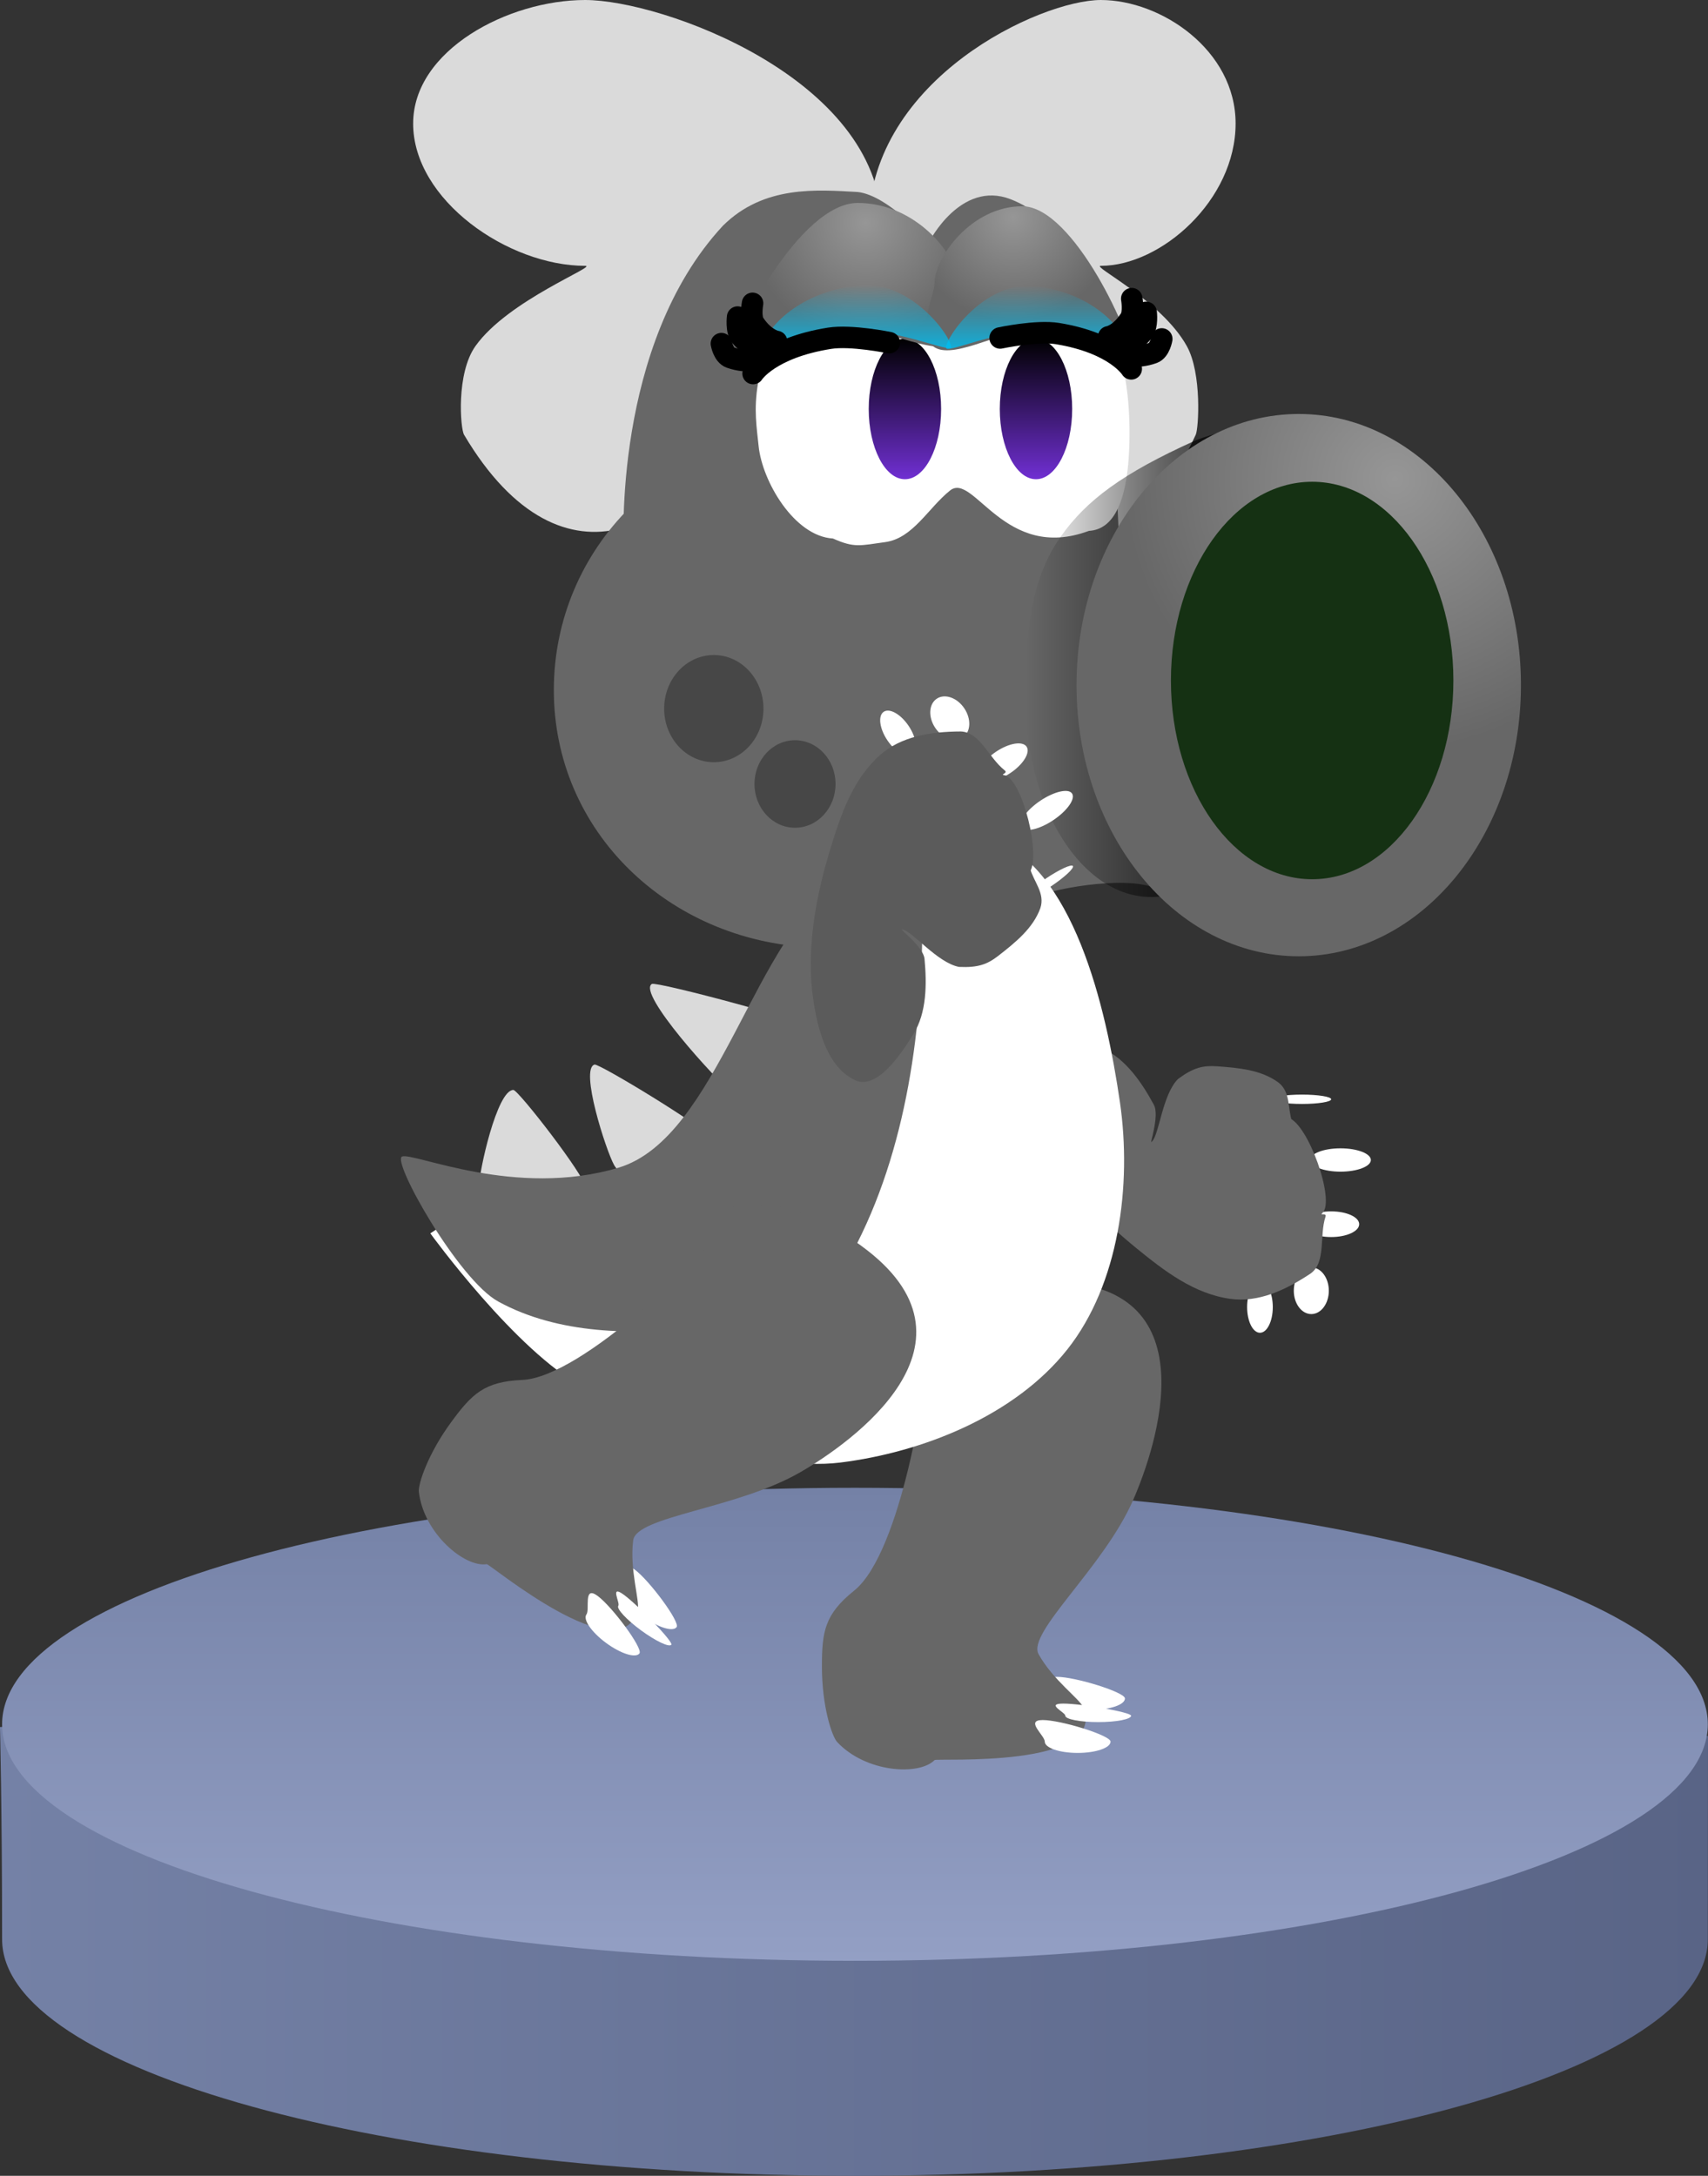 <svg version="1.1" xmlns="http://www.w3.org/2000/svg" xmlns:xlink="http://www.w3.org/1999/xlink" width="119.159" height="151.796" viewBox="0,0,119.159,151.796"><rect x="0" y="0" width="119.159" height="151.796" fill="#333333" stroke="none"/><defs><linearGradient x1="244.119" y1="136.836" x2="244.119" y2="146.637" gradientUnits="userSpaceOnUse" id="color-1"><stop offset="0" stop-color="#000000"/><stop offset="1" stop-color="#702fd2"/></linearGradient><linearGradient x1="253.263" y1="136.836" x2="253.263" y2="146.637" gradientUnits="userSpaceOnUse" id="color-2"><stop offset="0" stop-color="#000000"/><stop offset="1" stop-color="#702fd2"/></linearGradient><linearGradient x1="252.538" y1="159.426" x2="270.316" y2="159.426" gradientUnits="userSpaceOnUse" id="color-3"><stop offset="0" stop-color="#000000" stop-opacity="0"/><stop offset="1" stop-color="#000000"/></linearGradient><radialGradient cx="278.309" cy="146.625" r="18.917" gradientUnits="userSpaceOnUse" id="color-4"><stop offset="0" stop-color="#969696"/><stop offset="1" stop-color="#676767"/></radialGradient><radialGradient cx="241.388" cy="128.735" r="8.18" gradientUnits="userSpaceOnUse" id="color-5"><stop offset="0" stop-color="#969696"/><stop offset="1" stop-color="#676767"/></radialGradient><radialGradient cx="251.665" cy="128.354" r="7.249" gradientUnits="userSpaceOnUse" id="color-6"><stop offset="0" stop-color="#969696"/><stop offset="1" stop-color="#676767"/></radialGradient><linearGradient x1="240.621" y1="133.09" x2="240.621" y2="138.415" gradientUnits="userSpaceOnUse" id="color-7"><stop offset="0" stop-color="#00bdf0" stop-opacity="0"/><stop offset="1" stop-color="#00bdf0"/></linearGradient><linearGradient x1="253.449" y1="133.145" x2="253.449" y2="138.47" gradientUnits="userSpaceOnUse" id="color-8"><stop offset="0" stop-color="#00bdf0" stop-opacity="0"/><stop offset="1" stop-color="#00bdf0"/></linearGradient><linearGradient x1="180.988" y1="247.167" x2="300.147" y2="247.167" gradientUnits="userSpaceOnUse" id="color-9"><stop offset="0" stop-color="#7481a6"/><stop offset="1" stop-color="#596486"/></linearGradient><linearGradient x1="240.634" y1="217" x2="240.634" y2="250" gradientUnits="userSpaceOnUse" id="color-10"><stop offset="0" stop-color="#7481a6"/><stop offset="1" stop-color="#939fc4"/></linearGradient></defs><g transform="translate(-180.988,-113.204)"><g data-paper-data="{&quot;isPaintingLayer&quot;:true}" fill-rule="nonzero" stroke-linejoin="miter" stroke-miterlimit="10" stroke-dasharray="" stroke-dashoffset="0" style="mix-blend-mode: normal"><g><path d="M257.791,131.75c-0.723,0 4.212,2.39 5.995,5.598c1.063,1.912 0.823,5.755 0.624,6.184c-5.445,11.743 -12.445,6.281 -14.66,-1.715c-2.116,-7.636 -8.195,-11.198 -8.163,-13.012c0.179,-10.14 12.001,-15.601 16.203,-15.601c4.203,0 9.4,3.497 9.4,8.618c0,5.34 -5.197,9.928 -9.4,9.928z" data-paper-data="{&quot;index&quot;:null}" fill="#dadada" stroke="none" stroke-width="0" stroke-linecap="butt"/><path d="M209.812,121.822c0,-5.121 6.636,-8.618 12.001,-8.618c5.366,0 20.46,5.461 20.688,15.601c0.041,1.814 -7.721,5.376 -10.422,13.012c-2.828,7.996 -11.765,13.458 -18.718,1.715c-0.254,-0.429 -0.561,-4.271 0.797,-6.184c2.277,-3.208 8.578,-5.598 7.654,-5.598c-5.366,0 -12.001,-4.588 -12.001,-9.928z" fill="#dadada" stroke="none" stroke-width="0" stroke-linecap="butt"/><path d="M219.626,161.346c0,-9.911 8.034,-17.945 17.945,-17.945c9.911,0 24.346,8.034 24.346,17.945c0,9.911 -9.863,18.631 -24.346,17.945c-9.9,-0.469 -17.945,-8.034 -17.945,-17.945z" fill="#676767" stroke="none" stroke-width="0" stroke-linecap="butt"/><path d="M251.487,127.101c3.487,1.346 3.813,4.29 5.568,7.466c0.9,1.628 1.411,6.373 1.411,6.373c0,0 -0.553,0.732 0.543,0.665c-0.498,5.702 0.478,10.571 0.026,16.285c-0.135,0.827 -0.205,1.674 -0.205,2.536c0,0.627 0.037,1.246 0.109,1.855c-1.196,1.208 0.738,2.215 -0.03,3.727c-1.139,1.913 7.511,8.683 7.334,10.865c-0.065,0.803 -3.169,-1.806 -6.233,-2.044c-3.066,-0.239 -7.855,0.895 -7.754,1.58c-0.642,-0.129 0.479,0.268 -0.156,0.061c-8.39,-2.732 -7.773,-1.836 -12.296,-1.76c-7.528,0.127 -8.687,1.3 -11.205,-0.778c-0.214,-0.187 -2.755,-1.778 -2.962,-1.972c-0.586,-0.548 0.585,-4.818 0.399,-10.453c-0.011,-0.34 -0.027,-0.685 -0.049,-1.034c-0.293,-4.93 -1.479,-9.068 -1.479,-9.068c0,0 -0.808,-14.129 6.913,-22.451c2.865,-2.845 6.563,-2.509 9.401,-2.355c2.137,0.224 4.987,3.482 4.987,3.482c0,0 2.192,-4.326 5.679,-2.98z" fill="#676767" stroke="none" stroke-width="2.5" stroke-linecap="round"/><path d="M234.251,162.641c0,2.065 -1.551,3.739 -3.464,3.739c-1.913,0 -3.464,-1.674 -3.464,-3.739c0,-2.065 1.551,-3.739 3.464,-3.739c1.913,0 3.464,1.674 3.464,3.739z" fill="#474747" stroke="none" stroke-width="0" stroke-linecap="butt"/><path d="M239.28,167.899c0,1.686 -1.266,3.053 -2.828,3.053c-1.562,0 -2.828,-1.367 -2.828,-3.053c0,-1.686 1.266,-3.053 2.828,-3.053c1.562,0 2.828,1.367 2.828,3.053z" fill="#474747" stroke="none" stroke-width="0" stroke-linecap="butt"/><path d="M249.527,129.51c1.57,-0.676 3.899,-0.073 5.051,1.078c2.515,2.589 5.138,5.76 5.209,12.475c0.056,5.271 -1.172,7.091 -2.831,7.177c-5.909,2.201 -8.04,-4.144 -9.692,-2.813c-1.535,1.235 -2.583,3.335 -4.524,3.598c-1.743,0.236 -2.136,0.422 -3.641,-0.252c-2.709,-0.159 -4.944,-4.006 -5.187,-6.458c-0.243,-2.451 -0.958,-5.255 3.325,-12.144c0.924,-1.882 3.684,-3.346 5.805,-2.878c2.554,0.567 2.854,2.871 4.546,4.513c0.48,0.538 -0.43,-0.174 -0.279,-0.503c0.603,-1.313 1.014,-3.067 2.217,-3.794z" fill="#ffffff" stroke="none" stroke-width="2.5" stroke-linecap="round"/><path d="M245.905,138.273c0.457,0.887 0.74,2.111 0.74,3.464c0,1.353 -0.283,2.577 -0.74,3.464c-0.457,0.888 -1.089,1.437 -1.785,1.437c-0.697,0 -1.328,-0.549 -1.785,-1.437c-0.457,-0.887 -0.74,-2.111 -0.74,-3.464c0,-1.353 0.283,-2.577 0.74,-3.464c0.457,-0.888 1.089,-1.437 1.785,-1.437c0.697,0 1.328,0.549 1.785,1.437z" fill="url(#color-1)" stroke="none" stroke-width="2.5" stroke-linecap="butt"/><path d="M255.049,138.273c0.457,0.887 0.74,2.111 0.74,3.464c0,1.353 -0.283,2.577 -0.74,3.464c-0.457,0.888 -1.089,1.437 -1.785,1.437c-0.697,0 -1.328,-0.549 -1.785,-1.437c-0.457,-0.887 -0.74,-2.111 -0.74,-3.464c0,-1.353 0.283,-2.577 0.74,-3.464c0.457,-0.888 1.089,-1.437 1.785,-1.437c0.697,0 1.328,0.549 1.785,1.437z" fill="url(#color-2)" stroke="none" stroke-width="2.5" stroke-linecap="butt"/><path d="M252.538,161.92c0,-3.944 0.154,-8.052 2.474,-11.312c1.78,-2.501 4.27,-4.374 9.321,-6.65c0.635,-0.286 1.885,-0.579 2.584,-0.88c0.089,-0.038 -0.409,0.043 -0.326,0.051c0.438,0.043 0.022,0.528 0.539,0.32c4.455,-1.794 2.936,10.814 2.936,18.471c0,7.657 -3.924,13.865 -8.764,13.865c-4.84,0 -8.764,-6.208 -8.764,-13.865z" fill="url(#color-3)" stroke="none" stroke-width="0" stroke-linecap="butt"/><g stroke="none" stroke-width="0" stroke-linecap="butt"><path d="M256.091,161.002c0,-10.447 6.941,-18.917 15.503,-18.917c8.562,0 15.503,8.469 15.503,18.917c0,10.447 -6.941,18.917 -15.503,18.917c-8.562,0 -15.503,-8.469 -15.503,-18.917z" fill="url(#color-4)"/><path d="M262.678,160.679c0,-7.657 4.411,-13.865 9.853,-13.865c5.442,0 9.853,6.208 9.853,13.865c0,7.657 -4.411,13.865 -9.853,13.865c-5.442,0 -9.853,-6.208 -9.853,-13.865z" fill="#153113"/></g><path d="M247.968,137.03c-1.337,1.248 -5.352,-0.973 -7.533,-0.973c-4.031,0 -8.377,4.073 -8.377,2.291c0,-1.782 4.737,-10.987 8.768,-10.987c4.031,0 6.907,3.595 6.907,5.377c0,0.818 1.369,3.233 0.234,4.292z" fill="url(#color-5)" stroke="none" stroke-width="0" stroke-linecap="butt"/><path d="M246.185,132.971c0,-1.782 2.549,-5.377 6.121,-5.377c3.572,0 7.771,9.206 7.771,10.987c0,1.782 -3.851,-2.291 -7.423,-2.291c-1.933,0 -5.491,2.221 -6.676,0.973c-1.006,-1.059 0.208,-3.474 0.208,-4.292z" data-paper-data="{&quot;index&quot;:null}" fill="url(#color-6)" stroke="none" stroke-width="0" stroke-linecap="butt"/><g><path d="M247.331,137.413c0,0.47 -3.968,-1.398 -7.143,-1.157c-2.31,0.176 -7.004,3.705 -6.181,1.353c0.822,-2.353 3.702,-4.251 7.103,-4.507c3.401,-0.256 6.221,3.499 6.221,4.311z" fill="url(#color-7)" stroke="none" stroke-width="0" stroke-linecap="butt"/><g data-paper-data="{&quot;index&quot;:null}" fill="none" stroke="#000000" stroke-width="1.5" stroke-linecap="round"><path d="M235.167,137.026c0,0 -0.804,-0.106 -1.561,-1.244c-0.295,-0.443 -0.115,-1.416 -0.115,-1.416"/><path d="M234.371,137.698c0,0 -0.84,-0.019 -1.705,-1.03c-0.337,-0.394 -0.219,-1.344 -0.219,-1.344"/><path d="M234.131,138.251c0,0 -0.939,0.338 -2.188,-0.101c-0.487,-0.171 -0.627,-0.973 -0.627,-0.973"/></g><path d="M233.528,139.264c0,0 1.129,-1.791 5.332,-2.461c1.514,-0.241 4.171,0.305 4.171,0.305" fill="none" stroke="#000000" stroke-width="1.5" stroke-linecap="round"/></g><g data-paper-data="{&quot;index&quot;:null}"><path d="M252.979,133.157c3.273,0.256 6.044,2.154 6.836,4.507c0.792,2.353 -3.726,-1.177 -5.949,-1.353c-3.056,-0.241 -6.874,1.626 -6.874,1.157c0,-0.812 2.714,-4.566 5.987,-4.311z" fill="url(#color-8)" stroke="none" stroke-width="0" stroke-linecap="butt"/><g data-paper-data="{&quot;index&quot;:null}" fill="none" stroke="#000000" stroke-width="1.5" stroke-linecap="round"><path d="M259.945,134.04c0,0 0.173,0.972 -0.111,1.416c-0.729,1.138 -1.502,1.244 -1.502,1.244"/><path d="M260.95,134.998c0,0 0.113,0.95 -0.211,1.344c-0.832,1.011 -1.641,1.03 -1.641,1.03"/><path d="M262.038,136.85c0,0 -0.135,0.802 -0.603,0.973c-1.202,0.439 -2.105,0.101 -2.105,0.101"/></g><path d="M250.763,136.782c0,0 2.557,-0.547 4.014,-0.305c4.045,0.669 5.132,2.461 5.132,2.461" fill="none" stroke="#000000" stroke-width="1.5" stroke-linecap="round"/></g></g><g stroke="none" stroke-width="0" stroke-linecap="butt"><path d="M181.134,248.5c0,-9.113 -0.147,-14.808 -0.147,-14.808l58.98,-4.359l60.179,4.982c0,0 -0.012,11.123 -0.012,14.185c0,9.113 -26.639,16.5 -59.5,16.5c-32.861,0 -59.5,-7.387 -59.5,-16.5z" data-paper-data="{&quot;origPos&quot;:null,&quot;index&quot;:null}" fill="url(#color-9)"/><path d="M240.634,217c32.861,0 59.5,7.387 59.5,16.5c0,9.113 -26.639,16.5 -59.5,16.5c-32.861,0 -59.5,-7.387 -59.5,-16.5c0,-9.113 26.639,-16.5 59.5,-16.5z" data-paper-data="{&quot;origPos&quot;:null,&quot;index&quot;:null}" fill="url(#color-10)"/></g><path d="M221.819,196.004c0,2.384 -7.416,2.384 -7.416,0c0,-1.055 1.257,-6.76 2.399,-6.76c0.349,0 5.016,6.028 5.016,6.76z" fill="#dadada" stroke="none" stroke-width="0" stroke-linecap="butt"/><path d="M230.624,192.606c1.255,2.256 -5.544,4.123 -6.798,1.868c-0.555,-0.998 -2.405,-6.713 -1.358,-7c0.32,-0.088 7.772,4.44 8.157,5.132z" fill="#dadada" stroke="none" stroke-width="0" stroke-linecap="butt"/><path d="M238.834,185.312c2.766,2.225 -3.927,6.433 -6.693,4.208c-1.224,-0.984 -6.708,-7.022 -5.678,-7.67c0.315,-0.198 11.522,2.779 12.371,3.463z" fill="#dadada" stroke="none" stroke-width="0" stroke-linecap="butt"/><g stroke="none"><path d="M269.785,204.393c0,0.99 -0.401,1.792 -0.896,1.792c-0.495,0 -0.896,-0.802 -0.896,-1.792c0,-0.99 0.401,-1.792 0.896,-1.792c0.495,0 0.896,0.802 0.896,1.792z" fill="#ffffff" stroke-width="0" stroke-linecap="butt"/><path d="M273.694,203.252c0,0.9 -0.547,1.629 -1.222,1.629c-0.675,0 -1.222,-0.729 -1.222,-1.629c0,-0.9 0.547,-1.629 1.222,-1.629c0.675,0 1.222,0.729 1.222,1.629z" fill="#ffffff" stroke-width="0" stroke-linecap="butt"/><path d="M273.857,199.506c-1.08,0 -1.955,-0.401 -1.955,-0.896c0,-0.495 0.875,-0.896 1.955,-0.896c1.08,0 1.955,0.401 1.955,0.896c0,0.495 -0.875,0.896 -1.955,0.896z" fill="#ffffff" stroke-width="0" stroke-linecap="butt"/><path d="M274.508,194.945c-1.169,0 -2.118,-0.365 -2.118,-0.814c0,-0.45 0.948,-0.814 2.118,-0.814c1.169,0 2.118,0.365 2.118,0.814c0,0.45 -0.948,0.814 -2.118,0.814z" fill="#ffffff" stroke-width="0" stroke-linecap="butt"/><path d="M271.821,190.221c-1.125,0 -2.036,-0.146 -2.036,-0.326c0,-0.18 0.912,-0.326 2.036,-0.326c1.125,0 2.036,0.146 2.036,0.326c0,0.18 -0.912,0.326 -2.036,0.326z" fill="#ffffff" stroke-width="0" stroke-linecap="butt"/><g data-paper-data="{&quot;origRot&quot;:0,&quot;index&quot;:null}" stroke-width="2.5" stroke-linecap="round"><g><path d="M261.488,190.28c0.424,0.782 -0.361,2.907 -0.144,2.568c0.515,-0.432 0.725,-3.278 1.833,-4.372c1.072,-0.794 1.742,-0.945 2.679,-0.884c1.57,0.109 3.111,0.254 4.305,1.12c0.884,0.672 0.649,1.816 0.963,2.723c0.121,0.307 -0.617,-0.347 -0.271,-0.256c1.383,0.364 3.311,5.799 2.396,6.644c-0.246,0.231 0.318,-0.057 0.21,0.274c-0.435,1.325 0.055,3.147 -1.022,3.945c-1.775,1.183 -3.678,2.047 -5.621,1.776c-2.533,-0.352 -4.596,-1.949 -6.502,-3.497c-2.508,-2.041 -4.967,-4.508 -6.553,-7.474c-1.034,-2.015 -2.222,-4.911 -1.005,-6.902c0.862,-1.408 3.6,-0.301 5.171,0.412c1.605,0.727 2.72,2.374 3.562,3.923z" data-paper-data="{&quot;origPos&quot;:null}" fill="#676767"/><path d="" data-paper-data="{&quot;origPos&quot;:null}" fill="#3f9739"/></g></g></g><g stroke="none" stroke-linecap="butt"><path d="M259.47,231.696c0,0.436 -1.027,0.789 -2.295,0.789c-1.267,0 -2.295,-0.353 -2.295,-0.789c0,-0.436 -1.411,-1.506 -0.143,-1.506c1.267,0 4.733,1.07 4.733,1.506z" fill="#ffffff" stroke-width="0"/><g><path d="M260.035,217.869c-2.059,4.696 -7.418,9.242 -6.59,10.739c1.003,1.813 2.884,3.124 3.121,3.716c1.72,4.292 -10.229,3.523 -10.376,3.672c-1.08,1.099 -4.794,0.884 -6.796,-1.259c-0.372,-0.398 -1.065,-2.508 -1.065,-5.264c-0.001,-2.427 0.186,-3.646 2.246,-5.296c3.332,-2.669 5.106,-14.943 4.853,-15.048c-2.357,-0.972 -0.363,-6.449 8.662,-6.5c11.512,-0.065 7.558,11.562 5.945,15.24z" fill="#676767" stroke-width="2.5"/><g fill="none" stroke-width="1" font-family="sans-serif" font-weight="normal" font-size="12" text-anchor="start"/></g><path d="M258.466,234.708c0,0.436 -1.027,0.789 -2.295,0.789c-1.267,0 -2.295,-0.353 -2.295,-0.789c0,-0.436 -1.411,-1.506 -0.143,-1.506c1.267,0 4.733,1.07 4.733,1.506z" fill="#ffffff" stroke-width="0"/><path d="M259.9,232.902c0,0.245 -1.027,0.444 -2.295,0.444c-1.267,0 -2.295,-0.199 -2.295,-0.444c0,-0.245 -1.411,-0.847 -0.143,-0.847c1.267,0 4.733,0.602 4.733,0.847z" fill="#ffffff" stroke-width="0"/></g><path d="M250.011,171.606c5.855,2.021 8.131,11.785 9.107,18.478c0.846,5.813 -0.07,12.714 -3.663,17.257c-3.661,4.623 -10.068,7.179 -15.852,7.899c-5.609,0.691 -12.992,-2.662 -17.912,-5.257c-4.701,-2.482 -10.681,-10.734 -10.681,-10.734c0,0 2.58,-1.718 4.243,-2.739c2.093,0.674 4.325,1.038 6.642,1.038c11.962,0 21.659,-9.697 21.659,-21.659c0,-0.13 -0.001,-0.26 -0.003,-0.39c1.988,-2.665 4.033,-4.729 6.46,-3.892z" fill="#ffffff" stroke="none" stroke-width="2.5" stroke-linecap="round"/><path d="M239.808,174.564c1.749,-0.985 5.495,-0.115 5.521,1.931c0.108,8.182 -1.084,17.009 -4.877,24.087c-1.846,3.441 -6.71,4.609 -10.52,5.186c-4.76,0.614 -10.013,0.519 -14.172,-1.756c-2.776,-1.496 -7.481,-9.844 -6.72,-10.123c0.823,-0.302 7.908,2.924 15.091,0.781c6.999,-2.08 9.515,-16.481 15.678,-20.106z" fill="#676767" stroke="none" stroke-width="2.5" stroke-linecap="round"/><g data-paper-data="{&quot;index&quot;:null}" stroke="none"><path d="M244.636,165.838c-0.411,0.276 -1.191,-0.167 -1.742,-0.989c-0.551,-0.822 -0.665,-1.711 -0.254,-1.987c0.411,-0.276 1.191,0.167 1.742,0.989c0.551,0.822 0.665,1.711 0.254,1.987z" fill="#ffffff" stroke-width="0" stroke-linecap="butt"/><path d="M248.156,164.654c-0.56,0.376 -1.421,0.075 -1.922,-0.672c-0.501,-0.747 -0.453,-1.657 0.107,-2.033c0.56,-0.376 1.421,-0.075 1.922,0.672c0.501,0.747 0.453,1.657 -0.107,2.033z" fill="#ffffff" stroke-width="0" stroke-linecap="butt"/><path d="M252.608,165.296c0.276,0.411 -0.228,1.232 -1.124,1.833c-0.897,0.601 -1.847,0.756 -2.122,0.345c-0.276,-0.411 0.228,-1.232 1.124,-1.833c0.897,-0.601 1.847,-0.756 2.122,-0.345z" fill="#ffffff" stroke-width="0" stroke-linecap="butt"/><path d="M255.78,168.563c0.251,0.374 -0.334,1.204 -1.305,1.856c-0.971,0.651 -1.962,0.877 -2.212,0.503c-0.251,-0.374 0.334,-1.204 1.305,-1.856c0.971,-0.651 1.962,-0.877 2.212,-0.503z" fill="#ffffff" stroke-width="0" stroke-linecap="butt"/><path d="M255.839,173.622c0.1,0.149 -0.576,0.778 -1.509,1.405c-0.934,0.626 -1.772,1.013 -1.872,0.864c-0.1,-0.149 0.576,-0.778 1.509,-1.405c0.934,-0.626 1.772,-1.013 1.872,-0.864z" fill="#ffffff" stroke-width="0" stroke-linecap="butt"/><g data-paper-data="{&quot;origRot&quot;:0,&quot;index&quot;:null}" stroke-width="2.5" stroke-linecap="round"><g><path d="M244.716,185.344c-0.907,1.467 -2.564,3.912 -4.065,3.222c-2.12,-0.975 -2.746,-4.042 -3.01,-6.291c-0.335,-3.347 0.333,-6.765 1.279,-9.857c0.72,-2.348 1.544,-4.823 3.451,-6.526c1.464,-1.307 3.524,-1.65 5.658,-1.656c1.339,0.063 1.947,1.849 3.046,2.707c0.274,0.215 -0.355,0.289 -0.022,0.344c1.231,0.193 2.657,5.78 1.711,6.853c-0.237,0.268 0.012,-0.686 0.083,-0.364c0.244,0.928 1.077,1.747 0.717,2.798c-0.509,1.385 -1.708,2.364 -2.951,3.329c-0.744,0.572 -1.385,0.82 -2.717,0.758c-1.53,-0.292 -3.29,-2.538 -3.958,-2.61c-0.368,-0.161 1.467,1.167 1.55,2.052c0.164,1.755 0.155,3.744 -0.772,5.242z" data-paper-data="{&quot;origPos&quot;:null}" fill="#5b5b5b"/><path d="" data-paper-data="{&quot;origPos&quot;:null}" fill="#3f9739"/></g></g></g><g stroke="none" stroke-linecap="butt"><path d="M228.192,226.72c-0.258,0.351 -1.295,0.028 -2.317,-0.722c-1.022,-0.75 -1.641,-1.643 -1.383,-1.994c0.258,-0.351 -0.246,-2.049 0.776,-1.299c1.022,0.75 3.182,3.664 2.924,4.015z" fill="#ffffff" stroke-width="0"/><g><path d="M236.83,215.909c-4.438,2.567 -11.449,3.061 -11.667,4.757c-0.264,2.055 0.476,4.225 0.317,4.842c-1.153,4.478 -10.33,-3.213 -10.537,-3.18c-1.521,0.247 -4.388,-2.124 -4.733,-5.037c-0.064,-0.541 0.626,-2.652 2.256,-4.874c1.436,-1.957 2.308,-2.829 4.945,-2.94c4.265,-0.18 12.959,-9.024 12.817,-9.258c-1.325,-2.178 3.524,-5.414 10.829,-0.114c9.318,6.76 -0.75,13.793 -4.226,15.804z" fill="#676767" stroke-width="2.5"/><g fill="none" stroke-width="1" font-family="sans-serif" font-weight="normal" font-size="12" text-anchor="start"/></g><path d="M225.6,228.554c-0.258,0.351 -1.295,0.028 -2.317,-0.722c-1.022,-0.75 -1.641,-1.643 -1.383,-1.994c0.258,-0.351 -0.246,-2.049 0.776,-1.299c1.022,0.75 3.182,3.664 2.924,4.015z" fill="#ffffff" stroke-width="0"/><path d="M227.825,227.947c-0.145,0.198 -1.091,-0.25 -2.113,-1c-1.022,-0.75 -1.732,-1.518 -1.587,-1.716c0.145,-0.198 -0.636,-1.518 0.386,-0.768c1.022,0.75 3.459,3.286 3.314,3.484z" fill="#ffffff" stroke-width="0"/></g></g></g></svg>